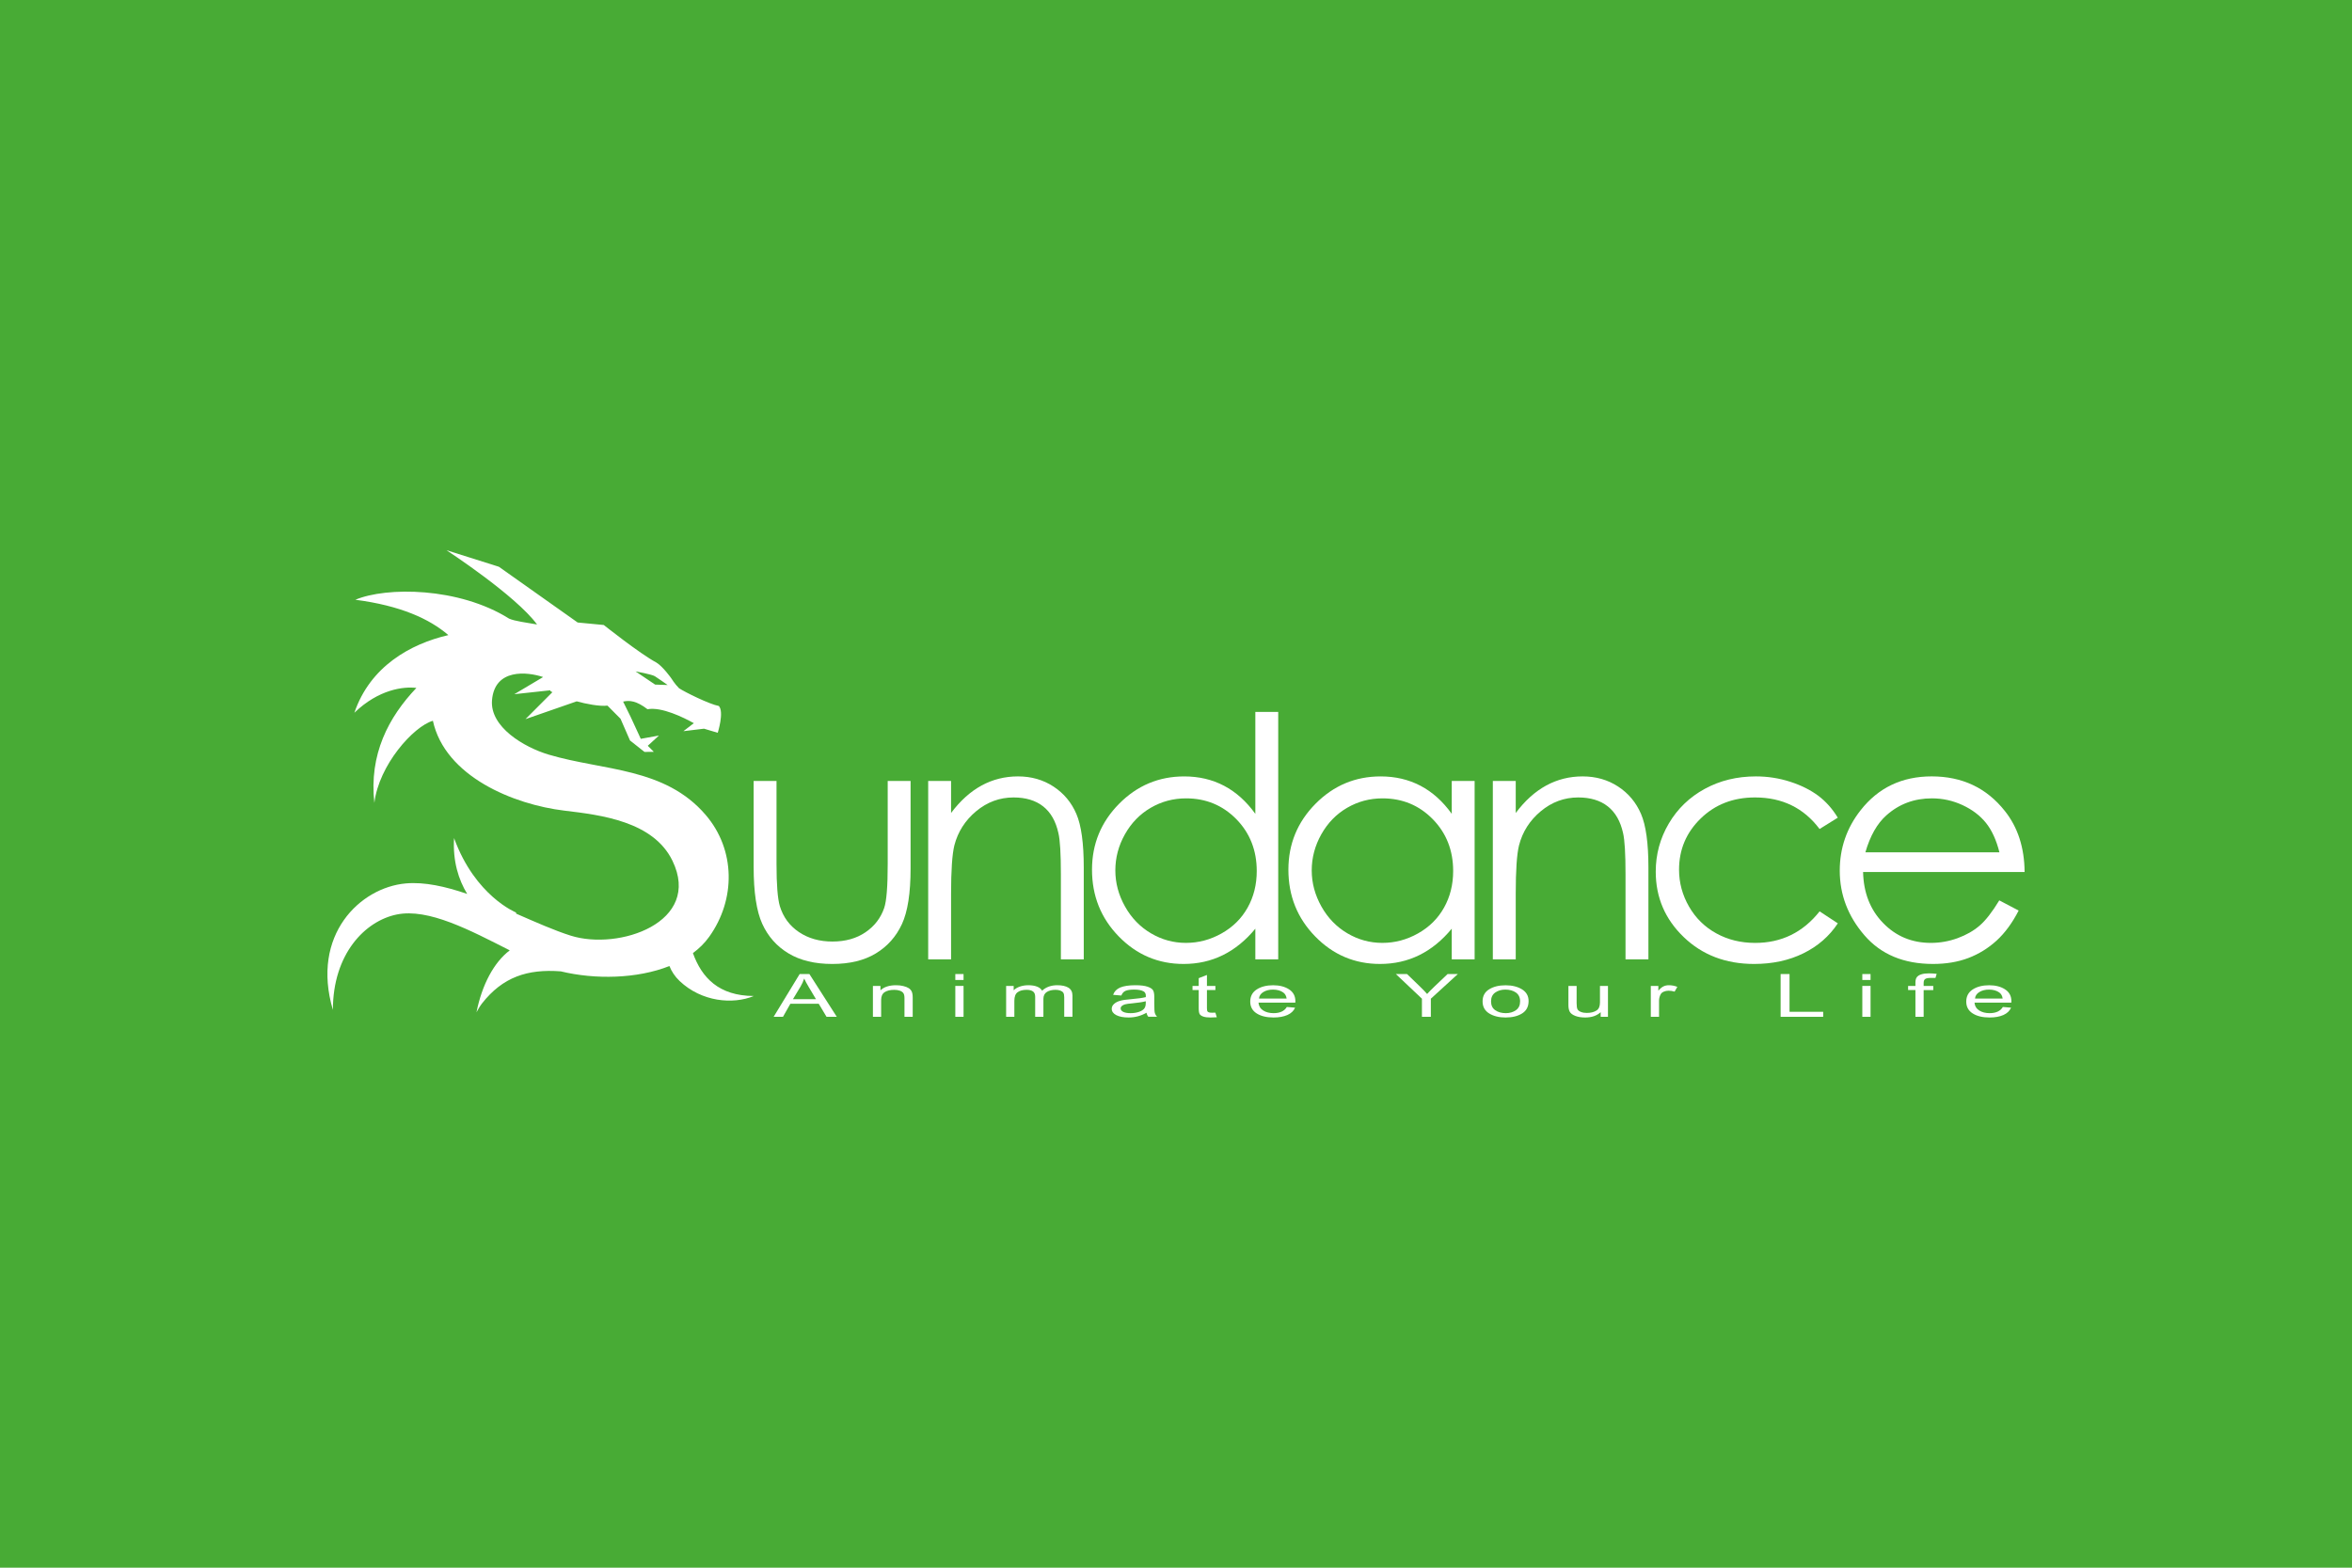 <?xml version="1.0" encoding="utf-8"?>
<!-- Generator: Adobe Illustrator 15.0.0, SVG Export Plug-In . SVG Version: 6.00 Build 0)  -->
<!DOCTYPE svg PUBLIC "-//W3C//DTD SVG 1.1//EN" "http://www.w3.org/Graphics/SVG/1.1/DTD/svg11.dtd">
<svg version="1.1" id="Layer_1" xmlns="http://www.w3.org/2000/svg" xmlns:xlink="http://www.w3.org/1999/xlink" x="0px" y="0px"
	 width="306px" height="204px" viewBox="0 0 306 204" enable-background="new 0 0 306 204" xml:space="preserve">
<g id="圖層_2">
	<g id="圖層_2_1_">
		<rect x="-6" y="-4.667" fill="#48AB35" width="321" height="214"/>
	</g>
</g>
<g id="圖層_1">
	<g id="圖層_4">
		<g>
			<g>
				<path fill="#FFFFFF" d="M100.652,132.316l3.385-5.566h1.268l3.563,5.566h-1.333l-1.015-1.697h-3.693l-0.958,1.697H100.652z
					 M103.163,130.023h2.999l-0.915-1.537c-0.283-0.473-0.491-0.857-0.622-1.154c-0.114,0.357-0.274,0.711-0.482,1.063
					L103.163,130.023z"/>
				<path fill="#FFFFFF" d="M113.568,132.316v-4.02h0.981v0.576c0.232-0.225,0.52-0.393,0.857-0.5
					c0.339-0.109,0.726-0.166,1.165-0.166c0.341,0,0.654,0.033,0.945,0.104c0.29,0.067,0.522,0.16,0.699,0.272
					c0.178,0.11,0.313,0.258,0.398,0.437c0.089,0.181,0.132,0.455,0.132,0.824v2.471h-1.071v-2.438c0-0.295-0.051-0.51-0.147-0.646
					c-0.097-0.135-0.251-0.239-0.46-0.313c-0.208-0.076-0.448-0.11-0.723-0.11c-0.521,0-0.934,0.098-1.243,0.297
					s-0.463,0.541-0.463,1.022v2.19H113.568L113.568,132.316z"/>
				<path fill="#FFFFFF" d="M124.288,127.523v-0.773h1.072v0.773H124.288z M124.288,132.316v-4.02h1.072v4.02H124.288z"/>
				<path fill="#FFFFFF" d="M130.9,132.316v-4.02h0.981v0.568c0.213-0.213,0.487-0.373,0.82-0.488c0.333-0.111,0.7-0.17,1.096-0.17
					c0.446,0,0.822,0.063,1.13,0.182c0.306,0.119,0.525,0.299,0.656,0.527c0.255-0.238,0.547-0.414,0.878-0.533
					c0.329-0.115,0.695-0.176,1.096-0.176c0.612,0,1.093,0.105,1.445,0.318c0.351,0.217,0.528,0.561,0.528,1.029v2.758h-1.071
					v-2.525c0-0.285-0.041-0.488-0.123-0.607c-0.08-0.119-0.212-0.213-0.392-0.277c-0.182-0.066-0.386-0.098-0.613-0.098
					c-0.465,0-0.845,0.096-1.141,0.283c-0.293,0.188-0.44,0.488-0.44,0.896v2.33h-1.071v-2.604c0-0.334-0.1-0.567-0.298-0.703
					c-0.197-0.135-0.469-0.202-0.814-0.202c-0.495,0-0.882,0.102-1.168,0.309c-0.287,0.205-0.429,0.578-0.429,1.123v2.08H130.9
					L130.9,132.316z"/>
				<path fill="#FFFFFF" d="M149.164,131.787c-0.361,0.203-0.738,0.357-1.129,0.463c-0.391,0.104-0.795,0.154-1.213,0.154
					c-0.666,0-1.193-0.104-1.59-0.305c-0.396-0.205-0.594-0.482-0.594-0.83c0-0.229,0.094-0.434,0.279-0.607
					c0.184-0.18,0.438-0.318,0.76-0.416c0.32-0.1,0.807-0.174,1.461-0.223c0.875-0.074,1.518-0.164,1.928-0.27l0.008-0.17
					c0-0.271-0.094-0.463-0.283-0.57c-0.268-0.16-0.678-0.24-1.23-0.24c-0.504,0-0.877,0.055-1.125,0.162
					c-0.25,0.107-0.432,0.313-0.547,0.611l-1.072-0.09c0.154-0.438,0.459-0.754,0.922-0.953c0.463-0.195,1.125-0.297,1.984-0.297
					c0.67,0,1.199,0.063,1.578,0.191c0.383,0.133,0.623,0.293,0.723,0.484c0.102,0.191,0.15,0.471,0.15,0.838v0.906
					c0,0.637,0.025,1.037,0.074,1.203c0.047,0.166,0.143,0.326,0.285,0.482h-1.131C149.279,132.168,149.201,131.99,149.164,131.787z
					 M149.066,130.291c-0.395,0.105-0.979,0.195-1.752,0.27c-0.453,0.037-0.768,0.084-0.947,0.133
					c-0.182,0.053-0.318,0.123-0.418,0.217c-0.102,0.092-0.148,0.193-0.148,0.314c0,0.188,0.115,0.338,0.342,0.449
					s0.543,0.166,0.945,0.166c0.383,0,0.73-0.051,1.045-0.152c0.313-0.102,0.545-0.236,0.699-0.404
					c0.156-0.174,0.234-0.418,0.234-0.742V130.291z"/>
				<path fill="#FFFFFF" d="M158.127,131.779l0.18,0.596c-0.303,0.021-0.574,0.029-0.818,0.029c-0.383,0-0.689-0.037-0.924-0.115
					c-0.231-0.078-0.393-0.184-0.479-0.318c-0.088-0.135-0.131-0.402-0.131-0.807v-2.33h-0.805v-0.535h0.805v-1.012l1.072-0.418
					v1.43h1.1v0.535h-1.1v2.381c0,0.221,0.031,0.363,0.096,0.426c0.094,0.094,0.268,0.139,0.525,0.139
					C157.771,131.779,157.932,131.779,158.127,131.779z"/>
				<path fill="#FFFFFF" d="M167.422,131.035l1.072,0.092c-0.186,0.422-0.52,0.74-1.006,0.955c-0.484,0.215-1.086,0.322-1.803,0.322
					c-0.9,0-1.631-0.174-2.189-0.529c-0.557-0.355-0.838-0.867-0.838-1.535c0-0.693,0.281-1.223,0.846-1.586
					c0.563-0.363,1.273-0.545,2.137-0.545c0.826,0,1.514,0.176,2.064,0.533c0.551,0.355,0.826,0.873,0.826,1.549l-0.008,0.18h-4.793
					c0.045,0.453,0.252,0.795,0.621,1.025c0.365,0.229,0.816,0.344,1.346,0.344C166.523,131.84,167.098,131.572,167.422,131.035z
					 M163.799,129.936h3.594c-0.051-0.35-0.195-0.609-0.438-0.785c-0.35-0.25-0.797-0.377-1.338-0.377
					c-0.488,0-0.906,0.105-1.25,0.314C164.023,129.295,163.834,129.578,163.799,129.936z"/>
				<path fill="#FFFFFF" d="M184.996,132.316v-2.357l-3.393-3.209h1.453l1.719,1.662c0.34,0.328,0.639,0.639,0.896,0.934
					c0.259-0.289,0.576-0.615,0.959-0.975l1.705-1.621h1.334l-3.513,3.209v2.357H184.996z"/>
				<path fill="#FFFFFF" d="M192.887,130.309c0-0.693,0.283-1.219,0.848-1.568c0.564-0.354,1.279-0.529,2.145-0.529
					c0.854,0,1.563,0.176,2.137,0.529c0.568,0.352,0.855,0.859,0.855,1.525c0,0.721-0.281,1.258-0.844,1.611
					s-1.277,0.527-2.148,0.527c-0.854,0-1.564-0.174-2.137-0.529C193.172,131.52,192.887,130.998,192.887,130.309z M193.988,130.307
					c0,0.518,0.184,0.902,0.551,1.152c0.367,0.254,0.826,0.381,1.369,0.381c0.51,0,0.947-0.127,1.313-0.383
					c0.366-0.256,0.547-0.639,0.547-1.15c0-0.516-0.184-0.898-0.551-1.154c-0.367-0.252-0.824-0.379-1.369-0.379
					c-0.512,0-0.951,0.127-1.314,0.381S193.988,129.793,193.988,130.307z"/>
				<path fill="#FFFFFF" d="M208.252,132.316v-0.604c-0.248,0.229-0.543,0.402-0.877,0.52c-0.338,0.115-0.719,0.172-1.143,0.172
					c-0.502,0-0.932-0.07-1.287-0.209c-0.355-0.141-0.592-0.316-0.711-0.531c-0.121-0.215-0.18-0.508-0.18-0.879v-2.486h1.068v2.221
					c0,0.412,0.041,0.689,0.121,0.828c0.082,0.139,0.23,0.252,0.453,0.336c0.217,0.086,0.469,0.125,0.746,0.125
					c0.521,0,0.951-0.105,1.287-0.328c0.283-0.188,0.43-0.533,0.43-1.037v-2.145h1.041v4.018H208.252L208.252,132.316z"/>
				<path fill="#FFFFFF" d="M214.773,132.316v-4.02h0.982v0.621c0.246-0.287,0.477-0.479,0.682-0.568
					c0.205-0.096,0.436-0.143,0.691-0.143c0.355,0,0.727,0.066,1.098,0.209l-0.355,0.625c-0.27-0.08-0.531-0.121-0.785-0.121
					c-0.23,0-0.439,0.043-0.629,0.127c-0.191,0.082-0.326,0.197-0.404,0.348c-0.137,0.258-0.207,0.531-0.207,0.822v2.1H214.773z"/>
				<path fill="#FFFFFF" d="M231.662,132.316v-5.566h1.16v4.912h4.377v0.654H231.662z"/>
				<path fill="#FFFFFF" d="M242.291,127.523v-0.773h1.072v0.773H242.291z M242.291,132.316v-4.02h1.072v4.02H242.291z"/>
				<path fill="#FFFFFF" d="M249.201,132.316v-3.482h-0.953v-0.535h0.953v-0.432c0-0.32,0.063-0.557,0.189-0.717
					c0.127-0.158,0.318-0.279,0.584-0.363c0.26-0.084,0.588-0.125,0.982-0.125c0.309,0,0.645,0.02,1.01,0.059l-0.156,0.535
					c-0.227,0-0.438,0-0.641,0c-0.32,0-0.553,0.045-0.689,0.137c-0.141,0.09-0.209,0.266-0.209,0.52v0.389h1.252v0.535h-1.252v3.48
					H249.201L249.201,132.316z"/>
				<path fill="#FFFFFF" d="M260.578,131.035l1.07,0.092c-0.188,0.422-0.521,0.74-1.004,0.955c-0.484,0.215-1.086,0.322-1.805,0.322
					c-0.9,0-1.631-0.174-2.188-0.529c-0.559-0.355-0.838-0.867-0.838-1.535c0-0.693,0.283-1.223,0.846-1.586
					s1.277-0.545,2.139-0.545c0.822,0,1.51,0.176,2.061,0.533c0.553,0.355,0.828,0.873,0.828,1.549l-0.008,0.18h-4.793
					c0.045,0.453,0.254,0.795,0.621,1.025c0.369,0.229,0.814,0.344,1.344,0.344C259.68,131.84,260.254,131.572,260.578,131.035z
					 M256.953,129.936h3.596c-0.049-0.35-0.193-0.609-0.436-0.785c-0.35-0.25-0.797-0.377-1.34-0.377
					c-0.486,0-0.904,0.105-1.25,0.314C257.178,129.295,256.986,129.578,256.953,129.936z"/>
			</g>
			<g>
				<g>
					<path fill="#FFFFFF" d="M98.05,101.627h2.977v10.832c0,2.643,0.143,4.461,0.432,5.457c0.434,1.422,1.259,2.545,2.479,3.369
						c1.22,0.824,2.675,1.236,4.364,1.236c1.687,0,3.119-0.402,4.297-1.205c1.178-0.803,1.988-1.857,2.437-3.166
						c0.304-0.896,0.456-2.791,0.456-5.691v-10.832h2.977v11.395c0,3.199-0.375,5.611-1.127,7.232
						c-0.752,1.621-1.879,2.893-3.39,3.809c-1.507,0.916-3.399,1.375-5.672,1.375c-2.273,0-4.173-0.459-5.694-1.375
						c-1.523-0.916-2.66-2.195-3.412-3.84c-0.749-1.643-1.123-4.115-1.123-7.416L98.05,101.627L98.05,101.627z"/>
					<path fill="#FFFFFF" d="M120.759,101.627h2.977v4.166c1.194-1.596,2.52-2.787,3.971-3.578c1.45-0.788,3.028-1.184,4.736-1.184
						c1.737,0,3.275,0.441,4.621,1.322c1.343,0.881,2.336,2.07,2.976,3.564c0.641,1.494,0.96,3.819,0.96,6.978v11.946h-2.977
						v-11.079c0-2.677-0.107-4.464-0.323-5.359c-0.337-1.534-0.997-2.692-1.981-3.469c-0.983-0.774-2.268-1.164-3.851-1.164
						c-1.812,0-3.436,0.6-4.868,1.793c-1.433,1.196-2.377,2.676-2.835,4.441c-0.284,1.152-0.429,3.26-0.429,6.318v8.519h-2.977
						V101.627z"/>
					<path fill="#FFFFFF" d="M166.299,92.638v32.204h-2.977v-3.994c-1.254,1.523-2.66,2.67-4.219,3.438
						c-1.561,0.771-3.266,1.151-5.115,1.151c-3.29,0-6.098-1.188-8.426-3.572c-2.328-2.383-3.49-5.28-3.49-8.694
						c0-3.342,1.172-6.198,3.523-8.575c2.348-2.375,5.174-3.563,8.479-3.563c1.908,0,3.633,0.407,5.178,1.218
						c1.545,0.812,2.902,2.03,4.07,3.653V92.638H166.299z M154.314,103.889c-1.666,0-3.2,0.41-4.605,1.229s-2.523,1.968-3.355,3.448
						c-0.832,1.479-1.246,3.047-1.246,4.697c0,1.637,0.418,3.2,1.258,4.696c0.836,1.494,1.963,2.658,3.377,3.49
						c1.414,0.834,2.93,1.247,4.551,1.247c1.634,0,3.183-0.411,4.646-1.237s2.59-1.94,3.379-3.353
						c0.789-1.407,1.186-2.996,1.186-4.762c0-2.689-0.887-4.938-2.652-6.746C159.076,104.793,156.898,103.889,154.314,103.889z"/>
					<path fill="#FFFFFF" d="M191.852,101.627v23.215h-2.977v-3.994c-1.254,1.523-2.66,2.67-4.219,3.438
						c-1.561,0.771-3.264,1.151-5.115,1.151c-3.287,0-6.098-1.188-8.424-3.572c-2.328-2.383-3.494-5.28-3.494-8.694
						c0-3.342,1.176-6.198,3.525-8.575c2.352-2.375,5.176-3.563,8.479-3.563c1.908,0,3.633,0.405,5.18,1.216
						c1.547,0.812,2.9,2.026,4.068,3.651v-4.272L191.852,101.627L191.852,101.627z M179.867,103.889
						c-1.662,0-3.197,0.41-4.604,1.229c-1.408,0.819-2.523,1.968-3.357,3.448c-0.83,1.479-1.248,3.047-1.248,4.697
						c0,1.637,0.422,3.2,1.258,4.696c0.84,1.494,1.965,2.658,3.379,3.49c1.414,0.834,2.932,1.247,4.553,1.247
						c1.633,0,3.186-0.411,4.646-1.237c1.465-0.826,2.59-1.94,3.379-3.353c0.787-1.407,1.186-2.996,1.186-4.762
						c0-2.689-0.887-4.938-2.654-6.746C184.633,104.793,182.453,103.889,179.867,103.889z"/>
					<path fill="#FFFFFF" d="M194.221,101.627h2.979v4.166c1.191-1.596,2.516-2.787,3.967-3.578
						c1.451-0.788,3.027-1.184,4.736-1.184c1.732,0,3.273,0.441,4.619,1.322c1.348,0.881,2.336,2.07,2.979,3.564
						c0.641,1.494,0.961,3.819,0.961,6.978v11.946h-2.979v-11.079c0-2.677-0.105-4.464-0.32-5.359c-0.338-1.534-1-2.692-1.984-3.469
						c-0.98-0.774-2.268-1.164-3.85-1.164c-1.813,0-3.438,0.6-4.869,1.793c-1.436,1.196-2.379,2.676-2.832,4.441
						c-0.287,1.152-0.428,3.26-0.428,6.318v8.519h-2.979V101.627z"/>
					<path fill="#FFFFFF" d="M239.1,106.402l-2.369,1.475c-2.055-2.738-4.854-4.107-8.402-4.107c-2.842,0-5.193,0.916-7.068,2.742
						c-1.877,1.827-2.813,4.047-2.813,6.658c0,1.699,0.432,3.299,1.295,4.797c0.863,1.5,2.047,2.664,3.551,3.49
						c1.504,0.83,3.191,1.242,5.059,1.242c3.42,0,6.215-1.367,8.383-4.105l2.369,1.559c-1.109,1.678-2.605,2.979-4.48,3.9
						c-1.875,0.924-4.016,1.385-6.41,1.385c-3.682,0-6.732-1.164-9.16-3.498c-2.426-2.332-3.639-5.17-3.639-8.512
						c0-2.248,0.564-4.336,1.699-6.264c1.137-1.928,2.695-3.43,4.68-4.512c1.98-1.082,4.203-1.621,6.654-1.621
						c1.539,0,3.025,0.233,4.465,0.698c1.432,0.465,2.646,1.073,3.646,1.819C237.553,104.297,238.4,105.248,239.1,106.402z"/>
					<path fill="#FFFFFF" d="M260.111,117.164l2.52,1.324c-0.828,1.615-1.787,2.92-2.873,3.912c-1.086,0.99-2.309,1.744-3.664,2.262
						c-1.357,0.518-2.893,0.775-4.607,0.775c-3.801,0-6.771-1.24-8.916-3.723c-2.145-2.48-3.215-5.289-3.215-8.418
						c0-2.941,0.906-5.566,2.723-7.872c2.301-2.93,5.379-4.395,9.236-4.395c3.975,0,7.146,1.501,9.52,4.503
						c1.688,2.119,2.545,4.766,2.57,7.938h-21.014c0.061,2.697,0.924,4.91,2.604,6.637c1.676,1.729,3.746,2.59,6.213,2.59
						c1.188,0,2.349-0.203,3.474-0.613c1.125-0.412,2.082-0.955,2.871-1.635C258.34,119.773,259.191,118.678,260.111,117.164z
						 M260.131,110.914c-0.402-1.6-0.988-2.878-1.754-3.834c-0.771-0.956-1.785-1.727-3.047-2.313
						c-1.264-0.586-2.592-0.879-3.984-0.879c-2.297,0-4.27,0.734-5.92,2.207c-1.207,1.068-2.117,2.676-2.736,4.816L260.131,110.914
						L260.131,110.914z"/>
				</g>
				<g>
					<path fill="#FFFFFF" d="M90.152,124.027c0.819-0.611,1.536-1.313,2.112-2.121c3.478-4.854,3.438-11.309-0.44-15.846
						c-5.326-6.23-13.312-5.745-20.421-7.858c-3.231-0.962-7.681-3.605-7.391-7.089c0.347-4.157,4.589-3.696,6.614-3.021
						c0.008,0.007,0.014,0.013,0.022,0.02l-3.735,2.222l4.666-0.506c0.038,0.077,0.064,0.129,0.064,0.129S71.725,90,71.87,90.07
						l-3.504,3.51l6.665-2.316c1.195,0.329,2.981,0.684,4.001,0.557l1.699,1.708l1.236,2.829l1.885,1.489l1.215-0.014l-0.79-0.786
						l1.453-1.331l-2.363,0.426l-1.313-2.844l-0.984-2.001c0.843-0.187,1.718-0.116,3.173,0.992
						c1.847-0.331,4.694,1.077,6.026,1.816c-0.599,0.447-1.358,1.043-1.358,1.043l2.686-0.325l1.783,0.534
						c0,0,0.859-2.708,0.145-3.488c-1.223-0.224-4.41-1.8-5.177-2.308c-0.551-0.541-1.033-1.325-1.033-1.325
						s-1.06-1.498-1.919-2.022c-2.152-1.151-6.842-4.885-6.842-4.885l-3.398-0.324l-10.25-7.255l-6.816-2.152
						c0,0,8.999,5.874,11.785,9.666c-1.376-0.248-2.884-0.428-3.641-0.764c-6.574-4.125-15.994-4.147-19.998-2.454
						c5.871,0.761,9.655,2.493,12.098,4.599c-4.966,1.151-10.189,4.099-12.227,10.104c3.176-3.062,6.421-3.436,8.067-3.23
						c-3.616,3.813-6.175,8.624-5.467,14.963c0.587-4.924,5.086-9.957,7.615-10.689c1.583,7.253,10.504,10.906,17.127,11.697
						c4.729,0.564,11.547,1.385,14.038,6.514c3.897,8.025-6.971,11.725-13.235,9.75c-2.124-0.67-4.558-1.754-7.102-2.865
						l-0.008-0.146c0,0-5.32-2.125-8.067-9.685c-0.177,3.016,0.584,5.405,1.708,7.266c-2.813-0.965-5.564-1.586-8.003-1.364
						c-5.928,0.539-12.356,6.696-9.469,16.459c0-7.297,4.195-11.58,8.314-12.418c4.121-0.836,9.516,2.039,14.696,4.666
						c-2.036,1.537-3.607,4.44-4.328,8.06c0.216-0.39,0.433-0.785,0.71-1.142c2.692-3.44,5.91-4.515,10.256-4.185
						c4.47,1.082,9.92,0.979,14.137-0.692c0.275,0.694,0.702,1.358,1.331,1.955c2.848,2.696,6.913,3.08,9.648,1.944
						C93.513,129.59,91.302,127.221,90.152,124.027z M85.197,87.995c0.393,0.244,1.663,1.145,1.663,1.145l-1.628-0.056l-2.546-1.718
						C82.686,87.365,84.803,87.749,85.197,87.995z"/>
				</g>
			</g>
		</g>
	</g>
</g>
</svg>
